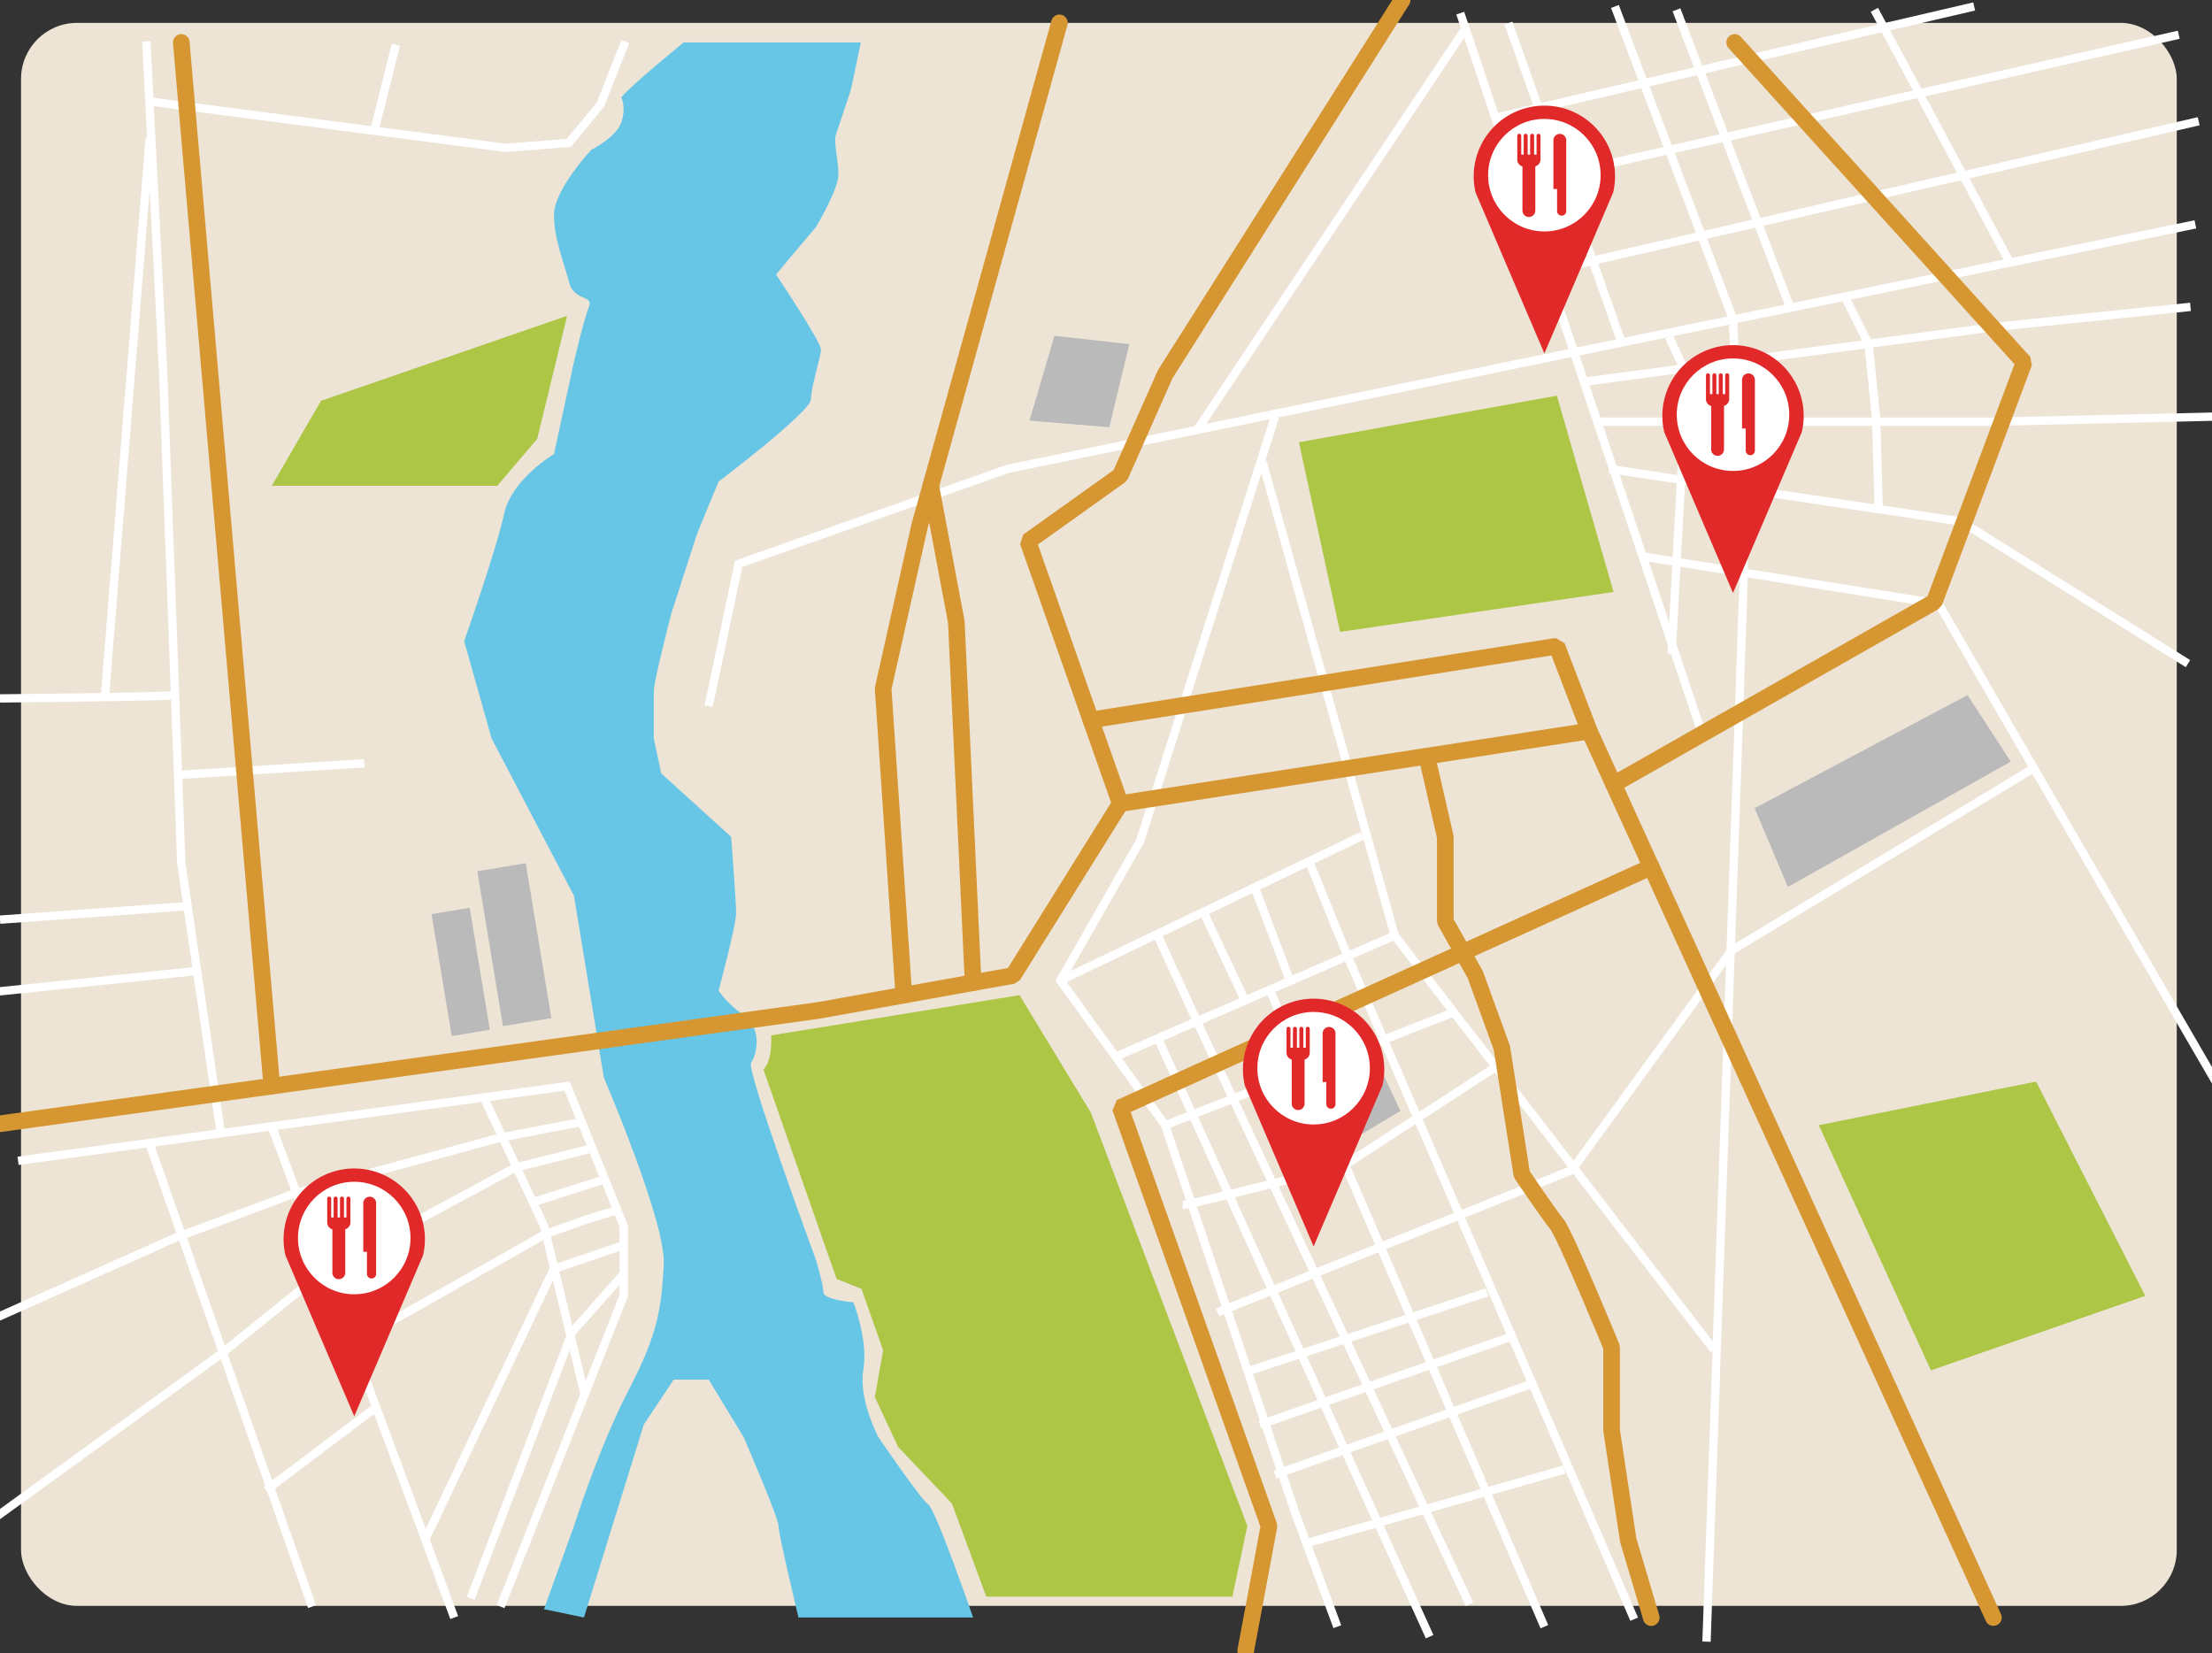 <svg id="map" xmlns="http://www.w3.org/2000/svg" viewBox="0 0 1330 993.77">
    <rect x="0" y="0" width="1330" height="993.77" fill="#333333" stroke="none"/>
    <defs>
        <style>
        .mapFoodCls-1 {
            fill: #ede4d6;
        }
        
        .mapFoodCls-2 {
            fill: #67c5e5;
        }
        
        .mapFoodCls-3 {
            fill: #adc646;
        }
        
        .mapFoodCls-4,
        .mapFoodCls-6 {
            fill: none;
        }
        
        .mapFoodCls-4 {
            stroke: #fff;
            stroke-miterlimit: 10;
            stroke-width: 5px;
        }
        
        .mapFoodCls-5 {
            fill: #bababa;
        }
        
        .mapFoodCls-6 {
            stroke: #d69732;
            stroke-linecap: round;
            stroke-linejoin: bevel;
            stroke-width: 10px;
        }
        
        .mapFoodCls-7 {
            fill: #e22929;
        }
        
        .mapFoodCls-8 {
            fill: #fff;
        }
        </style>
    </defs>
    <title>map food</title>
    <rect class="mapFoodCls-1" x="12.65" y="13.75" width="1296.16" height="951.7" rx="33.69" ry="33.69" />
    <path class="mapFoodCls-2" d="M411.1,25.5s-31.5,25.5-37.5,33c0,0,3,6,0,15s-18,16.5-18,16.5-22.5,24-22.5,39,6,28.5,9,40.5,15,7.5,12,15-9,33-9,33l-12,55.5s-25.5,15-30,36-24,76.5-24,76.5l16.5,58.5,49.5,94.5,18,109.49s37.5,87,36,112.49-3,40.5-21,75-33,81.95-33,81.95l-18,50,24,5,36-116,18-27h21l21,34.5s21,48.4,21,53.45,12,55.05,12,55.05h105s-22.5-65-27-68-30-40.5-30-40.5-12-22.5-9-40.5-6-40.5-6-40.5-18-1.5-18-6-4.5-19.5-4.5-19.5-42-114-39-118.49,7.5-19.5-4.5-28.5-15-15-15-15,10.5-39,10.5-46.5-3-45.87-3-45.87L397.6,465l-4.5-21v-28.5c0-6,10.5-46.5,10.5-46.5s13.5-42,15-46.5,13.5-33,13.5-33,55.5-42,55.5-49.5,6-25.5,6-30-27-45-27-45c7.5-9,24-28.5,24-28.5S504.1,114,504.1,105s-3-19.5-1.5-24l9-27,6-28.5H411.1Z" />
    <path class="mapFoodCls-3" d="M463.64,622.47s1.17,14.93-4.64,20.42l44,126,15,6,13,37-5,28,14,30,32.36,34,20.64,56H741l9-42.48L655.89,668.89,613,598.26Z" />
    <polygon class="mapFoodCls-3" points="805.73 379.88 970.18 355.88 936.08 237.88 781 265.88 805.73 379.88" />
    <polygon class="mapFoodCls-3" points="341 189.88 323 263.88 299 292.06 163.43 292.06 193 240.97 341 189.88" />
    <polygon class="mapFoodCls-3" points="1093.59 676.47 1161 823.88 1289.88 779.07 1224.24 650.23 1093.59 676.47" />
    <polyline class="mapFoodCls-4" points="10.86 697.88 341 652.97 375 737.06 375 779.07 301 965.88" />
    <polyline class="mapFoodCls-4" points="290.88 659.78 327.11 737.06 351.53 838.32" />
    <line class="mapFoodCls-4" x1="163.43" y1="677.13" x2="273.11" y2="972.46" />
    <line class="mapFoodCls-4" x1="89.74" y1="687.15" x2="187.61" y2="965.89" />
    <polyline class="mapFoodCls-4" points="348 674.88 301 683.88 176 717.88 106 743.88 -6 793.88" />
    <polyline class="mapFoodCls-4" points="354 690.88 310 701.88 195 763.88 133 813.88 -5 913.88" />
    <line class="mapFoodCls-4" x1="364" y1="708.89" x2="320" y2="722.89" />
    <path class="mapFoodCls-4" d="M372,727.89c-3-1-44,14-44,14l-115,65" />
    <polyline class="mapFoodCls-4" points="377 747.88 333 762.88 256 924.88" />
    <polyline class="mapFoodCls-4" points="375 765.88 344 800.88 283 960.88" />
    <line class="mapFoodCls-4" x1="225" y1="846.89" x2="160" y2="895.89" />
    <polyline class="mapFoodCls-4" points="133 682.88 109 518.88 98 221.88 88 24.89" />
    <line class="mapFoodCls-4" x1="107" y1="465.89" x2="219" y2="458.89" />
    <line class="mapFoodCls-4" x1="111" y1="544.89" y2="552.89" />
    <line class="mapFoodCls-4" x1="117" y1="583.89" x2="-9" y2="596.89" />
    <path class="mapFoodCls-4" d="M106,417.89c-3,1-106,2-106,2" />
    <line class="mapFoodCls-4" x1="63" y1="419.89" x2="90" y2="82.89" />
    <polyline class="mapFoodCls-4" points="89 60.88 304 88.89 342 85.89 361 62.88 376 24.89" />
    <line class="mapFoodCls-4" x1="225" y1="78.89" x2="238" y2="26.89" />
    <polyline class="mapFoodCls-4" points="1320 134.88 606 281.88 444.1 338.98 426.1 424.48" />
    <line class="mapFoodCls-4" x1="1023" y1="439.89" x2="878" y2="7.89" />
    <line class="mapFoodCls-4" x1="931" y1="162.89" x2="1322" y2="72.89" />
    <line class="mapFoodCls-4" x1="912" y1="110.89" x2="1310" y2="20.89" />
    <line class="mapFoodCls-4" x1="899" y1="70.89" x2="1187" y2="3.89" />
    <line class="mapFoodCls-4" x1="975" y1="205.89" x2="907" y2="13.89" />
    <polyline class="mapFoodCls-4" points="971 3.88 1042 191.88 1048.57 343.48 1026.07 986.95" />
    <line class="mapFoodCls-4" x1="1076" y1="183.89" x2="1008" y2="5.89" />
    <line class="mapFoodCls-4" x1="1209" y1="158.89" x2="1127" y2="5.89" />
    <polyline class="mapFoodCls-4" points="987.07 334.48 1165.57 362.98 1339.56 662.97" />
    <polyline class="mapFoodCls-4" points="967.58 281.99 1179.06 313.48 1315.56 398.98" />
    <polyline class="mapFoodCls-4" points="960.08 253.49 1200.06 253.49 1330.56 250.49" />
    <polyline class="mapFoodCls-4" points="952.58 229.49 1200.06 196.49 1317.06 184.49" />
    <polyline class="mapFoodCls-4" points="1003.57 202.49 1012.57 221.99 1012.57 254.99 1005.07 392.98" />
    <polyline class="mapFoodCls-4" points="1110.07 179.99 1123.57 206.99 1128.07 251.99 1129.57 304.49" />
    <line class="mapFoodCls-4" x1="720.09" y1="257.99" x2="880.58" y2="18" />
    <polyline class="mapFoodCls-4" points="804.08 977.95 778.59 908.96 700.59 676.47 637.59 589.47 685.59 505.48 766.59 250.49" />
    <polyline class="mapFoodCls-4" points="759.09 277.49 838.58 562.47 669.09 635.97" />
    <line class="mapFoodCls-4" x1="637.59" y1="589.47" x2="819.08" y2="502.47" />
    <polyline class="mapFoodCls-4" points="787.58 518.97 810.08 574.47 982.57 973.45" />
    <line class="mapFoodCls-4" x1="754.59" y1="533.97" x2="775.58" y2="589.47" />
    <line class="mapFoodCls-4" x1="724.59" y1="550.47" x2="748.59" y2="601.47" />
    <polyline class="mapFoodCls-4" points="696.09 562.47 720.09 614.97 883.58 964.45" />
    <line class="mapFoodCls-4" x1="838.58" y1="562.47" x2="1030.57" y2="811.46" />
    <line class="mapFoodCls-4" x1="763.59" y1="595.47" x2="928.58" y2="977.95" />
    <line class="mapFoodCls-4" x1="696.09" y1="623.97" x2="859.58" y2="983.95" />
    <line class="mapFoodCls-4" x1="700.59" y1="676.47" x2="873.08" y2="608.97" />
    <path class="mapFoodCls-4" d="M711.09,724.46c4.5,0,97.5-24,97.5-24l90-58.5" />
    <polyline class="mapFoodCls-4" points="732.09 788.96 945.08 703.47 1041.07 571.47 1222.56 461.98" />
    <line class="mapFoodCls-4" x1="748.59" y1="824.96" x2="894.08" y2="776.96" />
    <line class="mapFoodCls-4" x1="757.59" y1="856.46" x2="907.58" y2="803.96" />
    <line class="mapFoodCls-4" x1="766.59" y1="886.46" x2="919.58" y2="832.46" />
    <line class="mapFoodCls-4" x1="783.08" y1="928.45" x2="940.58" y2="883.46" />
    <rect class="mapFoodCls-5" x="294.45" y="520.77" width="29.53" height="94.41" transform="translate(-88.66 58.16) rotate(-9.41)" />
    <rect class="mapFoodCls-5" x="265.34" y="547.21" width="23.24" height="74.31" transform="translate(-91.77 53.11) rotate(-9.41)" />
    <polygon class="mapFoodCls-5" points="619 252.88 667 256.88 679 206.88 634 201.88 619 252.88" />
    <polygon class="mapFoodCls-5" points="798 651.88 812 685.88 842 667.88 827 635.88 798 651.88" />
    <polygon class="mapFoodCls-5" points="1075 533.22 1209 457.88 1183 417.88 1055 485.88 1075 533.22" />
    <polyline class="mapFoodCls-6" points="-6.35 676.47 492.1 607.47 609.09 586.47 673.59 483.11 618.09 325.48 673.59 285.88 700.59 224.99 843.08 0" />
    <polyline class="mapFoodCls-6" points="673.59 483.11 955.58 439.48 1198.56 972.46" />
    <polyline class="mapFoodCls-6" points="655.89 432.84 936.08 388.48 955.58 439.48" />
    <polyline class="mapFoodCls-6" points="992.84 521.22 673.59 665.88 763 917.41 749 992.46" />
    <path class="mapFoodCls-6" d="M857.87,454.59L869,503.11v50.78l18,32,16,44L915,706s16.15,23.92,21.08,29.92,32.92,74,32.92,74v50l10,66,13.84,46.57" />
    <polyline class="mapFoodCls-6" points="543.43 598.26 531 413.98 553 315.88 637 13.75" />
    <polyline class="mapFoodCls-6" points="585.09 590.78 575 373.88 559.62 292.06" />
    <polyline class="mapFoodCls-6" points="1043 25.5 1217 217.88 1163 361.88 970.18 471.52" />
    <line class="mapFoodCls-6" x1="163.43" y1="652.97" x2="109" y2="25.5" />
    <path class="mapFoodCls-7" d="M213,702.48h0a42.49,42.49,0,0,1,41.35,52.26L213,851.44l-41.35-96.7A42.49,42.49,0,0,1,213,702.48Z" />
    <circle class="mapFoodCls-8" cx="213" cy="744.29" r="33.82" />
    <path class="mapFoodCls-7" d="M222.3,719.47a3.87,3.87,0,0,0-3.87,3.87v29.27h2.21v13.26a2.76,2.76,0,0,0,5.52,0V723.34A3.87,3.87,0,0,0,222.3,719.47Z" />
    <path class="mapFoodCls-7" d="M209.5,719.4a1.2,1.2,0,0,0-1.2,1.2v11.32h-1.47V720.6a1.2,1.2,0,1,0-2.4,0v11.32H203V720.6a1.2,1.2,0,1,0-2.4,0v11.32h-1.46V720.6a1.2,1.2,0,1,0-2.4,0v14.46h0a4.27,4.27,0,0,0,3.12,4v26.3a3.87,3.87,0,0,0,7.73,0V739a4.27,4.27,0,0,0,3.12-4h0V720.6A1.2,1.2,0,0,0,209.5,719.4Z" />
    <path class="mapFoodCls-7" d="M789.83,600.4h0a42.49,42.49,0,0,1,41.35,52.26l-41.35,96.7-41.35-96.7A42.49,42.49,0,0,1,789.83,600.4Z" />
    <circle class="mapFoodCls-8" cx="789.83" cy="642.21" r="33.82" />
    <path class="mapFoodCls-7" d="M799.13,617.4a3.87,3.87,0,0,0-3.87,3.87v29.27h2.21v13.26a2.76,2.76,0,1,0,5.52,0V621.26A3.87,3.87,0,0,0,799.13,617.4Z" />
    <path class="mapFoodCls-7" d="M786.33,617.32a1.2,1.2,0,0,0-1.2,1.2v11.32h-1.47V618.52a1.2,1.2,0,1,0-2.4,0v11.32H779.8V618.52a1.2,1.2,0,1,0-2.4,0v11.32h-1.46V618.52a1.2,1.2,0,1,0-2.4,0V633h0a4.27,4.27,0,0,0,3.12,4v26.3a3.87,3.87,0,1,0,7.73,0v-26.3a4.27,4.27,0,0,0,3.12-4h0V618.52A1.2,1.2,0,0,0,786.33,617.32Z" />
    <path class="mapFoodCls-7" d="M1042,207.51h0a42.49,42.49,0,0,1,41.35,52.26L1042,356.47l-41.35-96.7A42.49,42.49,0,0,1,1042,207.51Z" />
    <circle class="mapFoodCls-8" cx="1042" cy="249.31" r="33.82" />
    <path class="mapFoodCls-7" d="M1051.3,224.5a3.87,3.87,0,0,0-3.87,3.87v29.27h2.21v13.26a2.76,2.76,0,1,0,5.52,0V228.36A3.87,3.87,0,0,0,1051.3,224.5Z" />
    <path class="mapFoodCls-7" d="M1038.5,224.42a1.2,1.2,0,0,0-1.2,1.2v11.32h-1.47V225.62a1.2,1.2,0,1,0-2.4,0v11.32H1032V225.62a1.2,1.2,0,1,0-2.4,0v11.32h-1.46V225.62a1.2,1.2,0,1,0-2.4,0v14.46h0a4.27,4.27,0,0,0,3.12,4v26.3a3.87,3.87,0,0,0,7.73,0V244a4.27,4.27,0,0,0,3.12-4h0V225.62A1.2,1.2,0,0,0,1038.5,224.42Z" />
    <path class="mapFoodCls-7" d="M928.58,63.51h0a42.49,42.49,0,0,1,41.35,52.26l-41.35,96.7-41.35-96.7A42.49,42.49,0,0,1,928.58,63.51Z" />
    <circle class="mapFoodCls-8" cx="928.58" cy="105.32" r="33.82" />
    <path class="mapFoodCls-7" d="M937.87,80.5A3.87,3.87,0,0,0,934,84.37v29.27h2.21V126.9a2.76,2.76,0,0,0,5.52,0V84.37A3.87,3.87,0,0,0,937.87,80.5Z" />
    <path class="mapFoodCls-7" d="M925.08,80.43a1.2,1.2,0,0,0-1.2,1.2V92.95h-1.47V81.63a1.2,1.2,0,1,0-2.4,0V92.95h-1.47V81.63a1.2,1.2,0,1,0-2.4,0V92.95h-1.46V81.63a1.2,1.2,0,1,0-2.4,0V96.09h0a4.27,4.27,0,0,0,3.12,4v26.3a3.87,3.87,0,1,0,7.73,0V100a4.27,4.27,0,0,0,3.12-4h0V81.63A1.2,1.2,0,0,0,925.08,80.43Z" />
</svg>
